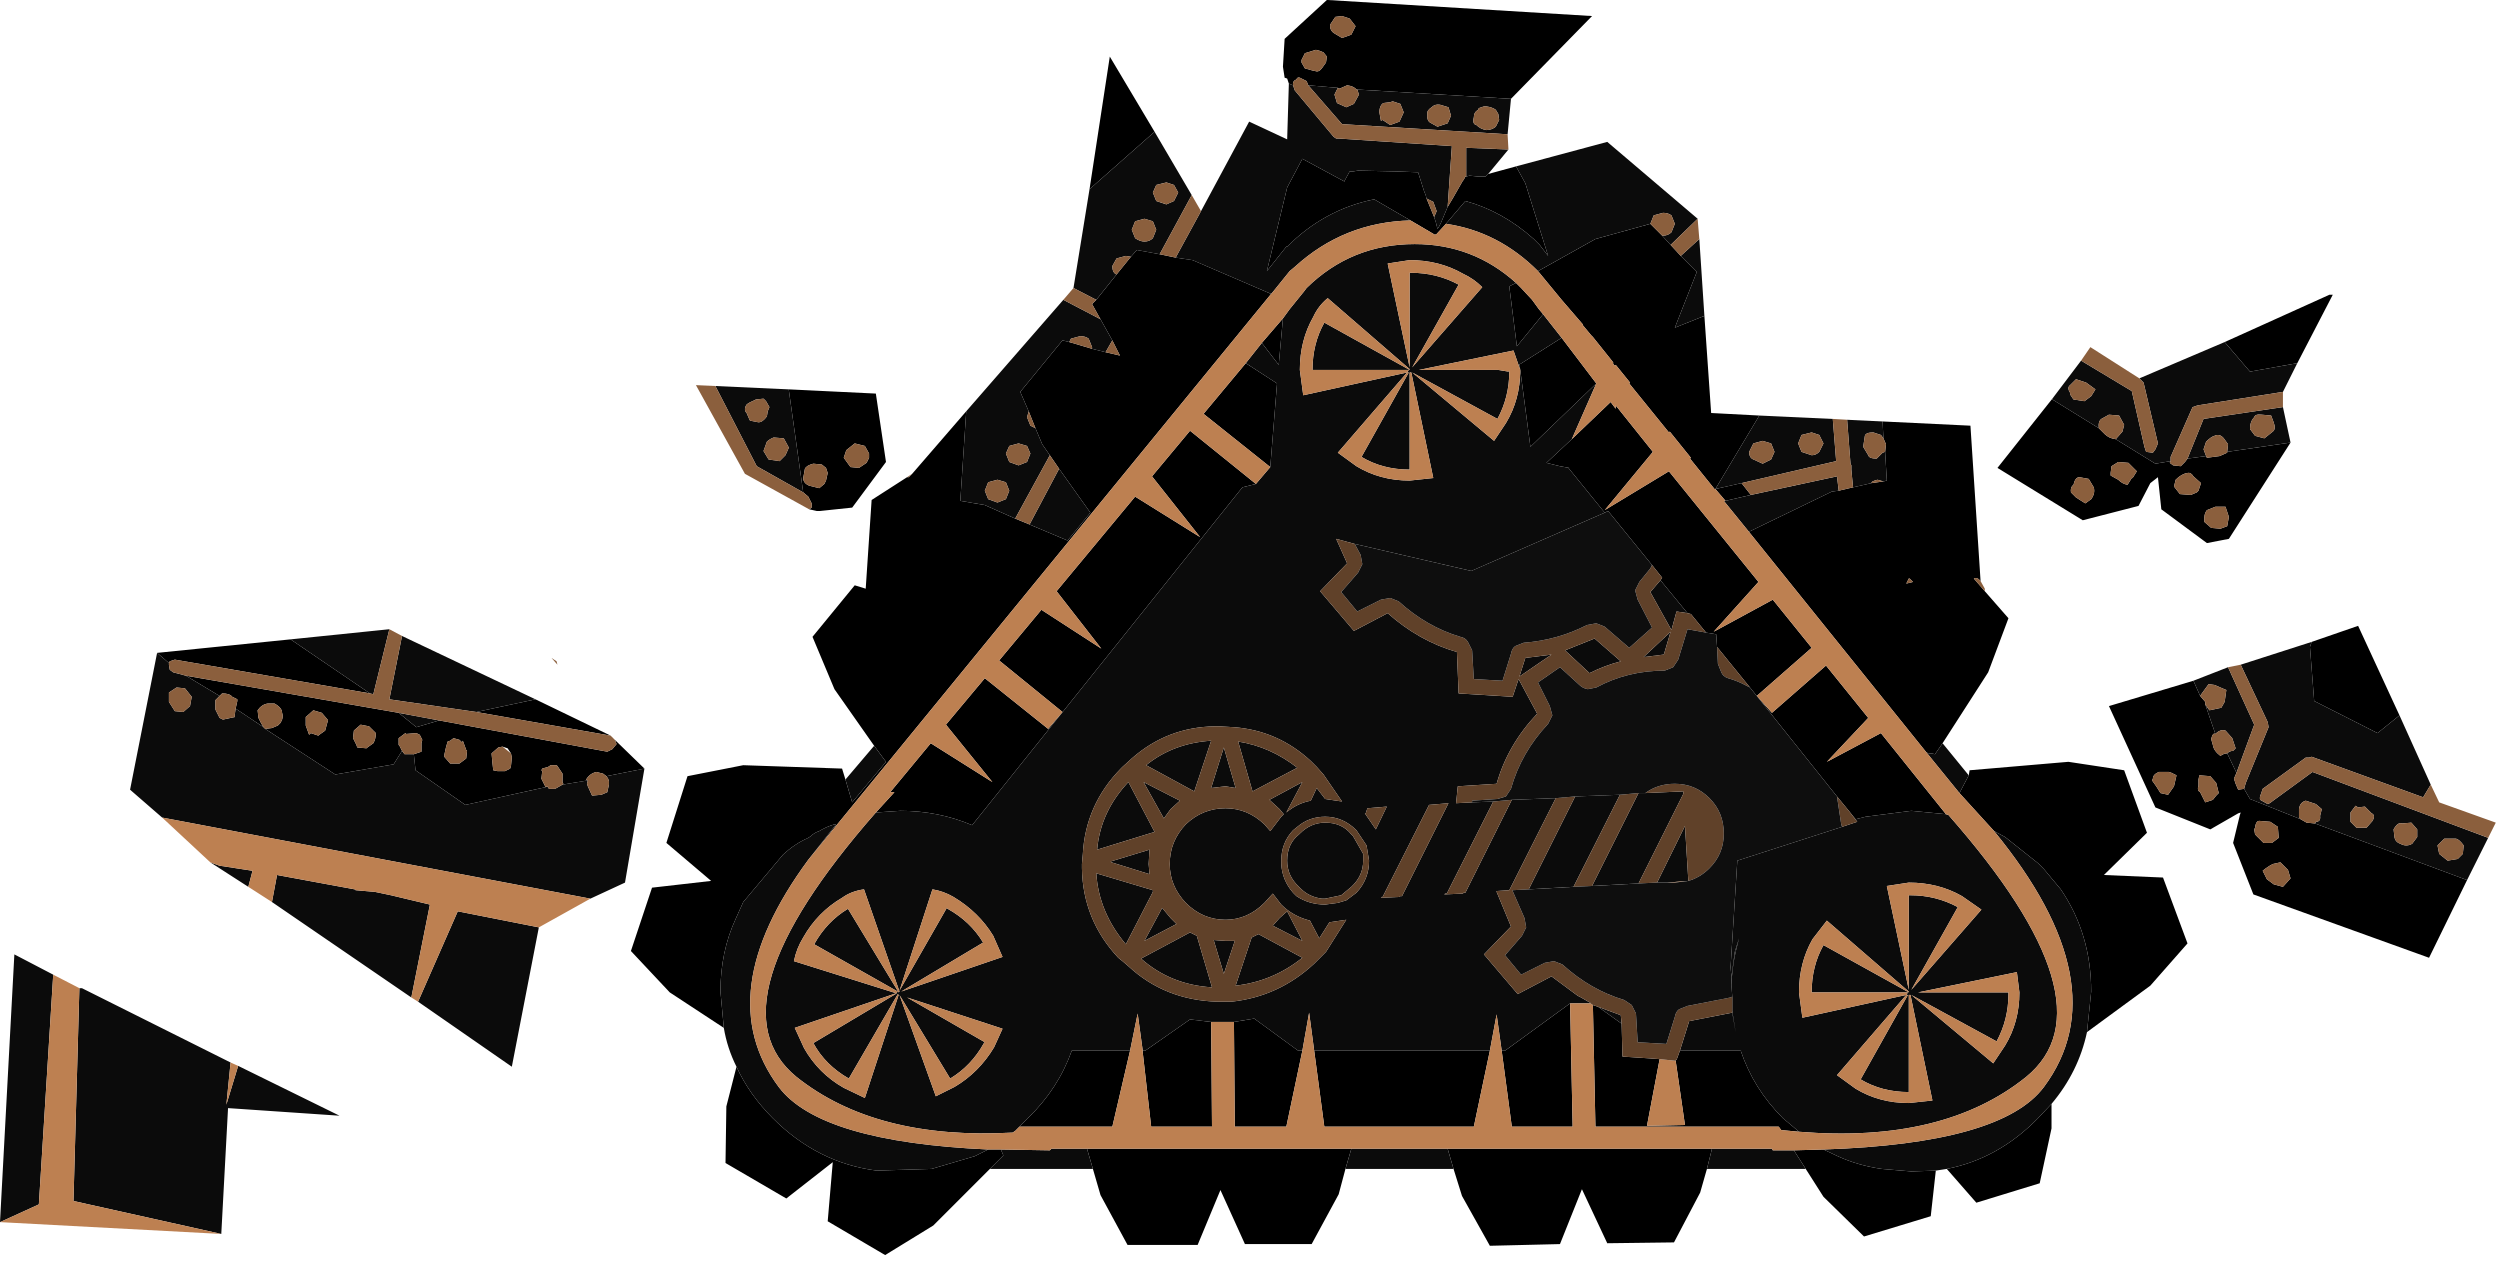 <?xml version="1.0" encoding="utf-8"?>
<svg version="1.1" id="Layer_1"
xmlns="http://www.w3.org/2000/svg"
xmlns:xlink="http://www.w3.org/1999/xlink"
width="148px" height="75px"
xml:space="preserve">
<g id="819" transform="matrix(1, 0, 0, 1, 32.95, -3.65)">
<path style="fill:#000000;fill-opacity:1" d="M100.25,25.65L98.75 23.9L104.95 21.1L105.15 21.1L103.05 25.15L100.25 25.65M88.55,27.3L91.3 29L91.65 29.35Q91.9 29.6 92.3 29.65L94.65 31.1L95.55 30.95L95.5 31.05L95.7 31.2L96.15 31.25L96.4 31L96.55 30.8L97.65 30.65L97.7 30.75L98.45 30.65L98.9 30.45L98.9 30.4L102.65 29.85L99 35.55L97.7 35.8L95 33.8L94.8 31.9L94.35 32.25L93.65 33.6L90.35 34.45L85.3 31.35L88.55 27.25L88.55 27.3M96.1,32.9L96.75 32.95L97.1 32.8L97.2 32.7L97.35 32.25L96.9 31.85Q96.75 31.6 96.55 31.65Q96.2 31.7 95.85 32.05L95.75 32.45L96.1 32.9M93.3,31.95L93.55 31.55L93.05 31.05L92.45 31L92.05 31.25L92 31.65L92 31.8L92.45 32.05Q92.7 32.3 93 32.35L93.25 31.95L93.3 31.95M97.7,33.85Q97.5 34.1 97.55 34.55L97.95 34.9L98.5 34.95L98.9 34.8L99 34.25L98.8 33.65L98.2 33.65L97.7 33.85M90.15,31.9Q89.9 31.9 89.8 32.35Q89.6 32.5 89.65 32.8L89.95 33.1L90.5 33.45L90.85 33.2Q91.1 32.85 91 32.5L90.7 32L90.15 31.9M70.65,35.1L75.5 32.75L75.9 32.7L76.75 32.5L77.85 32.25L78.55 32.15L78.75 32.1L78.65 30.4L78.7 29.95L78.55 29.6L78.5 28.6L83.7 28.85L84.3 38.05Q84.1 37.8 83.9 37.9L84.55 38.65L85.95 40.25L84.75 43.45L82.05 47.65L81.6 48.3L81.4 48.25L81.35 48.25L81.3 48.25L81.25 48.25L81.1 48.2L70.6 35.15L70.65 35.1M90.85,62.35Q90.85 58.95 89.05 56.3L88.05 55.1L87.7 54.75L85.75 53.2L85.1 52.85L83.05 50.6L83.6 49.55L83.65 49.25L89.5 48.75L92.8 49.25L94.15 52.95L91.6 55.45L95.1 55.6L96.55 59.5L94.35 62L90.6 64.75L90.85 62.35M87.7,69.85L88.5 69L88.5 70.45L87.8 73.7L84.05 74.85L82.3 72.85Q85.35 72.25 87.7 69.85M73.25,71.75L75 71.7L75.85 72.1Q77.05 72.65 78.45 72.85L80.2 73L81.65 72.95L81.35 75.65L77.4 76.85L75 74.5L73.95 72.85L73.25 71.75M52.75,71.65L68.4 71.65L68.1 72.85L67.7 74.25L66.15 77.2L62.2 77.25L60.7 74.05L59.4 77.3L55.25 77.4L53.6 74.45L53.1 72.85L52.75 71.65M46.7,72.85L46.3 74.35L44.7 77.3L40.75 77.3L39.3 74.1L37.95 77.35L33.8 77.35L32.2 74.4L31.75 72.85L31.4 71.65L47.05 71.65L46.7 72.85M25.65,72.85L22.3 76.2L19.45 77.95L16.05 75.95L16.35 72.45L13.6 74.6L10 72.5L10.05 69.15L10.65 66.8Q11.4 68.45 12.8 69.85Q15.45 72.5 18.95 72.95L22.2 72.85L24.75 72.1L25.55 71.7L25.6 71.7L26.3 71.7L26.45 72.05L25.65 72.85M9.9,64.5L6.7 62.4L4.4 59.95L5.65 56.2L9.15 55.8L6.5 53.55L7.75 49.6L11.05 48.95L16.9 49.15L17.1 49.8L17.5 51.15L19.5 48.75L18.8 47.8L16.45 44.45L15.15 41.35L17.65 38.3L18.3 38.5L18.65 33.25L20.75 31.9L20.85 31.9L21.05 31.7L24.25 28L23.9 33.3L25.35 33.55L27.15 34.35L28 34.7L30.25 35.65L31.6 34L29.75 31.4L29.2 30.6L28.75 29.95L28.35 29L27.95 28L27.45 26.85L29.95 23.8L30.35 23.9L31.7 24.3L32.5 24.5L33.35 24.7L32.9 23.8L32.2 22.55L31.7 21.65L31.95 21.4L33.15 19.9L34 18.85L34.35 18.45L35.7 18.7L36.65 18.9L37.65 19.05L42.3 21.05L14.9 54.55L16.55 52.45L16.45 52.45Q15.95 52.6 15.55 52.85Q15.25 52.95 15.05 53.15L14.9 53.25Q14.1 53.6 13.4 54.25L11.05 57.05L10.6 58.05Q9.7 60 9.7 62.35L9.9 64.5M31.55,14.85L32.75 7L35.4 11.45L31.55 14.85M47.4,8.95L47.35 8.95Q47.2 8.75 46.8 8.7L46.35 8.9L46.25 8.85L44.5 8.7L44.4 8.45L44 8.25Q43.85 8.2 43.8 8.35Q43.55 8.45 43.6 8.7L43.35 8.6L43.25 8.3L43.1 8.25L43 7.6L43.1 5.95L45.6 3.65L45.65 3.65L61.3 4.6L56.5 9.5L47.4 8.95M52.75,15.9L53.05 15.4L53.65 14.35L53.7 14.3L53.8 14.1L53.85 14.1L54.05 14.05L54.55 14.1L55 14.1L55.15 13.95L56.8 13.5L57.35 14.5L58.7 18.8L58.2 18.15L57.85 17.8Q56 16.15 53.8 15.55L52.65 16.9L52.1 17.5L52 17.55L50.55 16.7L48.4 15.45Q45.45 16.05 43.25 18.25L43.2 18.25L42.05 19.7L43.25 14.75L44.15 13.05L46.65 14.4L46.65 14.35L46.95 13.8L47.15 13.8L47.45 13.75L49.7 13.8L51 13.85L51.35 14.95L51.45 15.2L51.5 15.4L51.95 16.5L52.05 16.8L52.1 17L52.15 17.2L52.25 17.05L52.35 16.85L52.75 15.9M70.15,32.25L70.7 32.95L69.2 33.3L68.6 32.6L68.55 32.6L67.1 30.8L67.15 30.75L65.9 29.2L65.85 29.25L63.5 26.35L63.55 26.3L62.7 25.25L62.65 25.3L62.55 25.2L62.55 25.1L61.35 23.6L61.25 23.5L60.75 22.9L60.75 22.85L59.5 21.4L58.1 19.7L61.5 17.8L64.75 16.9L65.45 17.6L65.95 18.15L66.55 18.8L67.5 19.75L66.2 23.05L67.95 22.35L68.35 28.1L71.2 28.25L68.6 32.6L70.15 32.25M107.8,47.05L104.05 45.15L103.8 41.95L103.9 41.65L106.65 40.7L109.1 46L107.8 47.05M100.25,50.95L103.25 52.15L103.6 52.35L104.1 52.4L113.1 55.75L110.85 60.35L100.45 56.6L99.25 53.55L99.65 51.9L99.7 51.75L99.55 51.8L97.9 52.75L94.65 51.45L91.9 45.45L96.9 43.95L97.3 44.85L97.6 45.2L97.6 45.35L98.2 47.1Q98.05 47 97.95 47.4L98.05 47.75Q98.1 48.1 98.5 48.4Q98.7 48.25 98.9 48.25L99.45 49.4L99.3 49.75L99.4 50.05L99.55 50.4L99.9 50.35L100.25 50.95M94.85,49.35Q94.5 49.5 94.5 49.75L94.45 49.85L94.7 50.2L94.95 50.6L95.4 50.7L95.75 50.2L95.9 49.55L95.6 49.4L95.45 49.35L94.85 49.35M101.95,53.25L101.9 52.6L101.45 52.3L100.85 52.25Q100.6 52.2 100.55 52.65L100.5 52.75L100.55 53.05L101.05 53.55L101.5 53.55L101.55 53.55L101.95 53.25M101.6,54.8Q101.3 54.95 101 55.2L101.25 55.7L101.65 56L102.2 56.15L102.65 55.65L102.5 55.15L102.05 54.7L101.6 54.8M98.25,50.75L98.4 50.6L98.25 50L97.9 49.6L97.25 49.55L97.2 49.8L97.2 50.15Q97.1 50.45 97.3 50.55L97.6 51.15L98.05 51L98.25 50.75M62.35,63.75L63.05 64.25L63.1 66.2L65.3 66.35L64.55 70.3L66.8 70.25L66.25 66.45L66.25 66.4L66.3 66.4L66.5 65.85L70.1 65.85Q70.85 68.1 72.6 69.85L73.2 70.35L73.55 70.65L72.5 70.55L72.35 70.35L61.5 70.35L61.35 63.15L61.65 63.25L62.35 63.75M56.15,65.85L60 63.05L60.15 70.35L56.55 70.35L55.95 65.85L56.15 65.85M55.25,65.85L54.3 70.35L45.45 70.35L44.85 65.85L55.25 65.85M41.3,63.95L43.9 65.85L44.15 65.85L43.2 70.35L40.15 70.35L40.1 64.15L41.3 63.95M34.85,65.85L37.5 64L38.75 64.15L38.8 70.35L35.2 70.35L34.7 65.95L34.7 65.85L34.85 65.85M27.9,69.85Q29.7 68.1 30.5 65.85L33.95 65.85L32.9 70.35L27.4 70.35L27.9 69.85M40.6,32.5L24.6 52.5Q22.6 51.65 20.35 51.65L18.9 51.75L20 50.55L19.75 50.55L22.15 47.65L25.8 49.95L23.05 46.55L25.35 43.8L29.1 46.8L29.95 45.8L26.2 42.75L28.7 39.75L32.25 42.05L29.6 38.65L34.25 33.05L38.1 35.45L35.25 31.85L37.5 29.15L41.4 32.3L40.6 32.5M42.65,26.35L42.25 31.3L38.3 28.15L40.8 25.15L42.65 26.35M41.75,23.95L43 22.5L42.75 25.25L41.75 23.95M56.85,24.15L56.4 20.6L56.8 20.4L57.1 20.7L57.75 21.4L58.15 21.95L58.4 22.25L56.85 24.15M57.65,30.1L57.05 25.55L57 25.2L57.05 25.2L59.5 23.65L61.55 26.35L57.65 30.1M75.8,50.8L71.05 44.85L70.65 44.35L68.7 41.95L68.65 41.2L68.05 41.1L67.15 40L66.95 39.95L65.35 38L65.45 37.85L64.85 37.1L62.25 33.9L62.05 34L59.9 31.35L59.95 31.35L59.4 31.25L58.6 31.05L60.1 29.65L62.4 27.45L62.7 27.85L62.7 27.65L64.9 30.4L62.05 33.85L65.85 31.55L71.15 38.1L68.5 41.05L72 39.15L74.3 42L71.05 44.85L71.95 45.85L75.15 43.05L77.65 46.15L75.2 48.75L78.4 47.05L82.25 51.85L80.2 51.65L77.5 52L76.9 52.15L76.5 51.65L75.8 50.8M69.55,61.5L69.75 60L70 59.2L69.8 60Q69.6 60.9 69.55 61.95L69.55 61.5M69.6,63.5L69.8 64.75L69.6 63.6L69.6 63.5M45.8,5.1Q45.75 5.4 46 5.6L46.5 5.9L47.05 5.7L47.3 5.2L46.95 4.75L46.5 4.6L46.1 4.65L45.8 5.1M44.95,6.6L44.3 6.8L44.1 7.2L44.1 7.35L44.3 7.7L44.85 7.85L44.9 7.85Q45.1 7.95 45.3 7.7L45.55 7.35L45.6 7L45.4 6.75L45.15 6.65L44.95 6.6M80.1,37.9L80.05 37.9L79.9 38.2L80.3 38.1L80.1 37.9M17,30.75L17.4 31.3L17.9 31.35L18.35 31.05L18.5 30.75L18.5 30.5L18.25 30.05L17.65 29.9L17.15 30.3L17 30.75M18.9,26.95L19.5 31L17.5 33.7L15.6 33.9L15.4 33.9L14.95 33.8L15.1 33.7L15.1 33.45L14.9 33.05L14.6 32.8L13.75 26.75L13.75 26.7L18.9 26.95M14.95,32.4L15.55 32.55L15.85 32.3L15.9 32.2L15.95 32.1L16.05 31.65L15.95 31.35L15.7 31.15L15.2 31.1Q14.8 31.2 14.7 31.4L14.6 31.95Q14.6 32.25 14.95 32.4M-8,48.15L-8 47.65L-7.95 47.45L-8.1 47.15L-8.3 47.05L-8.9 47.1L-8.95 47.05L-9.35 47.35L-9.35 47.75L-9.3 47.8L-9.15 48.1L-9.65 48.9L-13.1 49.5L-17.25 46.8L-16.85 46.75L-16.5 46.6L-16.35 46.45Q-16.15 46.15 -16.25 45.85Q-16.25 45.55 -16.7 45.3L-17.1 45.3Q-17.45 45.35 -17.7 45.7L-17.65 46.15L-17.5 46.45L-17.35 46.7L-19 45.6L-18.9 45.15L-18.9 45.05L-19.2 44.9Q-19.35 44.7 -19.8 44.7L-19.95 44.85L-21.95 43.65L-9.35 45.85L-8.3 46.7L-6.95 46.3L3 48.15L3.3 48L3.55 47.7L3.45 47.45L5.2 49.15L2.95 49.6L2.75 49.45L2.35 49.35Q1.95 49.45 1.75 49.8L1.85 49.85L0.35 50.1L0.4 50.05L0.35 49.95L0.35 49.45L0.05 49L0 48.95L-0.35 48.95L-0.5 49.05L-0.85 49.15L-0.9 49.25L-0.85 49.3L-0.9 49.75L-0.65 50.25L-5.4 51.3L-8.35 49.25L-8.45 48.3L-8 48.15M3.2,47.2L-4.75 45.8L-1.25 45.05L3.2 47.2M-15.75,41.5L-11.05 44.7L-22.6 42.7L-22.9 42.8L-22.95 42.9L-23.65 42.3L-15.75 41.5M-14.4,45.7L-14.85 46.1L-14.85 46.6L-14.65 47.15L-14.55 47.05L-14.1 47.2L-14.05 47.15L-13.7 46.9L-13.55 46.35Q-13.5 46.3 -13.6 46.2L-13.9 45.85L-14.4 45.7M-11.1,46.65L-11.6 46.55L-12 46.9L-12.05 47.35L-11.85 47.75L-11.8 47.9L-11.25 47.95L-11.2 47.9L-10.85 47.65Q-10.7 47.4 -10.7 47.05L-11.1 46.65M-5.75,47.45L-6.1 47.35L-6.3 47.5L-6.45 47.55L-6.55 47.9L-6.65 48.35L-6.65 48.45L-6.3 48.85L-5.75 48.85L-5.35 48.55L-5.3 48.1L-5.35 48.05L-5.55 47.5L-5.6 47.6L-5.75 47.45M-2.9,47.95L-3.2 47.85L-3.45 47.9L-3.85 48.25L-3.8 48.8L-3.75 49.25L-3.5 49.3L-3.05 49.3L-2.75 49.15L-2.7 49L-2.65 48.5L-2.7 48.25L-2.9 47.95" />
<path style="fill:#0B0B0B;fill-opacity:1" d="M92.7,29.2L92.8 28.8L92.5 28.25L91.9 28.2L91.45 28.45Q91.25 28.6 91.3 29L88.55 27.3L88.55 27.25L90.25 25L93.25 26.8L94 30.1L94.1 30.4L94.5 30.45L94.65 30.25L94.8 29.9L93.95 26.3L93.7 26.05L98.75 23.9L100.25 25.65L103.05 25.15L102.2 26.85L97.15 27.65L96.85 27.75L95.55 30.7L95.55 30.95L94.65 31.1L92.3 29.65L92.7 29.2M102.2,27.75L102.65 29.85L98.9 30.4L98.95 29.95L98.7 29.6Q98.45 29.3 98.15 29.45Q97.95 29.5 97.65 29.8L97.5 30.25L97.65 30.65L96.55 30.8L97.5 28.45L102.2 27.75M101.1,29.6L101.6 29.2Q101.8 29.05 101.65 28.65L101.5 28.25L100.95 28.2Q100.55 28.15 100.5 28.35Q100.25 28.6 100.25 29.05L100.55 29.45L101.1 29.6M89.6,27L89.8 27.3L90.45 27.4L90.85 27.1L91.1 26.7L90.55 26.3L89.95 26.1L89.6 26.45Q89.4 26.6 89.6 26.9L89.6 27M81.1,48.2L81.25 48.25L81.3 48.25L81.35 48.25L81.4 48.25L81.6 48.3L82.05 47.65L83.6 49.55L83.05 50.6L81.1 48.2M80.2,73L78.45 72.85Q77.05 72.65 75.85 72.1L75 71.7Q85.55 71.35 88.05 68Q92.55 61.95 85.1 52.85L85.75 53.2L87.7 54.75L88.05 55.1L89.05 56.3Q90.85 58.95 90.85 62.35L90.6 64.75Q90.1 67.1 88.5 69L87.7 69.85Q85.35 72.25 82.3 72.85L81.65 72.95L80.2 73M73.95,72.85L68.1 72.85L68.4 71.65L71.95 71.65L72 71.75L73.25 71.75L73.95 72.85M53.1,72.85L46.7 72.85L47.05 71.65L52.75 71.65L53.1 72.85M31.75,72.85L25.65 72.85L26.45 72.05L26.3 71.7L29.2 71.75L29.3 71.65L31.4 71.65L31.75 72.85M9.7,62.35Q9.7 60 10.6 58.05L11.05 57.05L13.4 54.25Q14.1 53.6 14.9 53.25L15.05 53.15Q15.25 52.95 15.55 52.85Q15.95 52.6 16.45 52.45L16.55 52.45L14.9 54.55Q9.05 62.5 13.15 68Q15.6 71.25 25.55 71.7L24.75 72.1L22.2 72.85L18.95 72.95Q15.45 72.5 12.8 69.85Q11.4 68.45 10.65 66.8Q10.1 65.7 9.9 64.5L9.7 62.35M17.1,49.8L18.8 47.8L19.5 48.75L17.5 51.15L17.1 49.8M27.15,34.35L25.35 33.55L23.9 33.3L24.25 28L30 21.4L32.2 22.55L32.9 23.8L32.5 24.5L31.7 24.3L31.7 24.2L31.5 23.7Q31.3 23.55 31 23.55L30.45 23.7L30.35 23.9L29.95 23.8L27.45 26.85L27.95 28L27.85 28.35L28.05 28.85L28.35 29L28.75 29.95L29.2 30.6L27.15 34.35M35.4,11.45L37.6 15.2L35.7 18.7L34.35 18.45L34 18.85L33.7 18.8L33.15 18.95L32.9 19.4Q32.9 19.8 33.15 19.9L31.95 21.4L30.6 20.7L31.55 14.85L35.4 11.45M38.15,16.15L41 10.85L43.25 11.9L43.35 8.6L43.6 8.7L43.7 9L46 11.75L46.15 11.85L46.3 11.85L53 12.3L52.75 15.9L52.35 16.85L52.25 17.05L52.15 17.2L52.1 17L52.05 16.8L51.95 16.5L52.1 16.15L51.9 15.6L51.5 15.4L51.45 15.2L51.35 14.95L51 13.85L49.7 13.8L47.45 13.75L47.15 13.8L46.95 13.8L46.65 14.35L46.65 14.4L44.15 13.05L43.25 14.75L42.05 19.7L43.2 18.25L43.25 18.25Q45.45 16.05 48.4 15.45L50.55 16.7Q46.6 16.8 43.7 19.45L43.4 19.7L42.35 21L42.3 21.05L37.65 19.05L36.65 18.9L38.15 16.15M56.5,9.5L56.3 11.6L46.5 11L44.5 8.7L46.25 8.85L46.05 9.25L46.2 9.75L46.75 10L47.2 9.8L47.5 9.25L47.4 8.95L56.5 9.5M53.85,14.1L53.85 12.4L56.35 12.5L55.15 13.95L55 14.1L54.55 14.1L54.05 14.05L53.85 14.1M56.8,13.5L62.2 12.05L67.55 16.6L65.95 18.15L65.45 17.6L65.5 17.6Q65.8 17.6 66 17.4L66.2 16.9L66 16.4Q65.8 16.25 65.5 16.25L64.95 16.4L64.75 16.9L61.5 17.8L58.1 19.7Q55.75 17.35 52.65 16.9L53.8 15.55Q56 16.15 57.85 17.8L58.2 18.15L58.7 18.8L57.35 14.5L56.8 13.5M66.55,18.8L67.65 17.8L67.95 22.35L66.2 23.05L67.5 19.75L66.55 18.8M68.6,32.6L71.2 28.25L75.55 28.45L75.75 30.95L70.15 32.25L68.6 32.6M76.4,28.5L78.5 28.6L78.55 29.6L78.4 29.4L77.95 29.25Q77.5 29.25 77.45 29.45L77.35 30.1L77.65 30.6Q77.7 30.8 78.15 30.8L78.5 30.45L78.65 30.4L78.75 32.1L78.55 32.15L78.2 32.05Q77.8 32.15 77.85 32.25L76.75 32.5L76.65 31.45L76.65 31.2L76.6 31.1L76.4 28.5M99.9,50.35L100 50L101.35 46.7L101.3 46.4L99.7 43L103.9 41.65L103.8 41.95L104.05 45.15L107.8 47.05L109.1 46L110.95 50.1L110.5 50.85L103.9 48.45L103.75 48.5L103.55 48.5L101 50.35L100.9 50.65Q100.8 50.85 100.85 51L101.3 51.25Q101.45 51.2 101.55 51.1L103.95 49.35L114.35 53.25L113.1 55.75L104.1 52.4L104.15 52.3Q104.45 52.3 104.4 51.95L104.5 51.55L104.15 51.25L103.55 51.05Q103.2 51.15 103.15 51.55L103.15 52.05L103.25 52.15L100.25 50.95L99.9 50.35M96.9,43.95L98.95 43.15L100.5 46.55L99.45 49.4L98.9 48.25Q99.05 48.1 99.25 48.1L99.4 47.95L99.2 47.35L98.8 46.9Q98.5 46.8 98.2 47.1L97.6 45.35L97.85 45.7L98.55 45.55L98.75 45.2L98.85 44.5L98.15 44.2L97.8 44.15L97.4 44.7L97.3 44.85L96.9 43.95M112.9,53.7Q112.65 53.35 112.45 53.3L111.75 53.3L111.35 53.7L111.45 54.2L111.95 54.6L112.55 54.5L112.85 54.2L112.9 53.7M109.25,52.4Q109 52.3 108.75 52.75L108.8 53.2Q108.85 53.5 109.15 53.6Q109.5 53.8 109.85 53.6L110.15 53.2L110.15 52.75L109.8 52.35L109.25 52.4M106.65,51.45L106.5 51.35L106.2 51.75L106.2 52.3L106.55 52.65L107 52.65L107.15 52.65L107.5 52.25Q107.7 51.9 107.45 51.8L107.05 51.4L106.65 51.45M73.2,70.35L72.6 69.85Q70.85 68.1 70.1 65.85L66.5 65.85L67.05 64.1L69.6 63.6L69.8 64.75L69.6 63.5L69.6 62.65L69.55 61.95Q69.6 60.9 69.8 60L70 59.2L69.75 60L69.55 61.5L69.5 60.9L69.9 54.6L76.1 52.6L77 52.3L76.5 51.65L76.9 52.15L77.5 52L80.2 51.65L82.25 51.85L82.4 51.9Q92.25 63.1 87 67.4Q82.1 71.35 73.55 70.65L73.2 70.35M44.85,65.85L44.55 63.6L44.15 65.85L43.9 65.85L41.3 63.95L40.1 64.15L39.6 64.15L39.45 64.15L39.25 64.15L38.75 64.15L37.5 64L34.85 65.85L34.7 65.85L34.4 63.65L33.95 65.85L30.5 65.85Q29.7 68.1 27.9 69.85L27.4 70.35L27.15 70.6L27 70.7Q18.9 71.15 14.2 67.4Q8.95 63.1 18.9 51.75L20.35 51.65Q22.6 51.65 24.6 52.5L40.6 32.5L41.4 32.3L42.25 31.3L42.65 26.35L40.8 25.15L41.75 23.95L42.75 25.25L43 22.5L43.4 21.95L44.25 20.9L44.4 20.7Q47.05 18.1 50.8 18.1Q54.25 18.1 56.8 20.4L56.4 20.6L56.85 24.15L58.4 22.25L59.5 23.65L57.05 25.2L57 25.2L57.05 25.55L57.65 30.1L61.55 26.35L60.1 29.65L58.6 31.05L59.4 31.25L59.95 31.35L59.9 31.35L62.05 34L54.15 37.45L47.25 35.85L46.15 35.55L46.8 37L45.2 38.65L47.2 41L49.2 39.95Q51.05 41.6 53.3 42.25L53.4 44.7L56.6 44.9L56.95 43.85L58.05 45.9Q56.3 47.75 55.65 50.05L53.35 50.2L53.25 51.2L54.2 51.15L55.45 51.1L52.7 56.55L52.6 56.55L52.55 56.6L53.65 56.55L53.7 56.5L53.8 56.5L56.55 51L59.15 50.9L56.4 56.35L55.65 56.4L55.65 56.45L56.5 58.5L54.9 60.15L56.9 62.5L58.9 61.45L60.45 62.6L60.65 62.7L61.25 63.05L61.2 63.05L60 63.05L56.15 65.85L55.95 65.85L55.65 63.7L55.25 65.85L44.85 65.85M83.2,56.7Q81.8 55.9 80.05 55.9L78.75 56.1L80.05 62.25L80.05 56.65L80.15 56.65Q81.65 56.65 82.95 57.35L80.2 62.25L84.35 57.5L83.2 56.7M85.25,65.3L80.2 62.55L85.05 66.6L85.75 65.55Q86.6 64.15 86.6 62.4L86.45 61.2L80.6 62.4L85.95 62.4L85.95 62.5Q85.95 64 85.25 65.3M70.7,32.95L75.8 31.85L75.9 32.7L75.5 32.75L70.65 35.1L70.6 35.15L69.1 33.3L69.2 33.3L70.7 32.95M52.15,11.15L52.75 10.95L52.95 10.5L52.8 10L52.3 9.85Q52 9.8 51.8 10Q51.5 10.2 51.55 10.4Q51.5 10.75 51.7 10.9L52.15 11.15M54.55,10.15Q54.3 10.3 54.3 10.6Q54.2 11 54.45 11.05Q54.7 11.3 55.05 11.35Q55.35 11.35 55.6 11.15L55.8 10.75L55.75 10.4L55.6 10.15Q55.4 10 55.05 9.95L54.9 9.95L54.6 10.05L54.55 10.15M49.95,9.8L49.5 9.65L49.35 9.7L48.95 9.75Q48.75 9.85 48.7 10.25L48.8 10.8L48.9 10.75L49.35 11.05L49.9 10.85L50.15 10.3L49.95 9.8M50.6,19.8Q52.1 19.8 53.4 20.5L50.65 25.4L54.8 20.65Q54.3 20.15 53.65 19.85Q52.25 19.05 50.5 19.05L49.2 19.25L50.5 25.4L50.5 19.8L50.6 19.8M44.8,22.4Q44 23.8 44 25.55L44.2 27.05L50.35 25.7L46.25 30.45L47.35 31.25Q48.75 32.1 50.5 32.1L51.9 31.95L50.6 25.7L50.5 25.7L50.5 31.45Q48.9 31.45 47.65 30.7L50.45 25.7L50.35 25.7L50.45 25.55L44.75 25.55Q44.75 24 45.45 22.75L50.5 25.55L50.5 25.5L45.65 21.3Q45.1 21.75 44.8 22.4M56.65,24.4L51.05 25.55L55.75 25.55L56.35 25.65L56.4 25.6L56.4 25.65Q56.4 27.15 55.7 28.45L50.65 25.7L55.5 29.75L56.2 28.7Q57.05 27.3 57.05 25.55L56.65 24.4M66.3,39.85L66 40.95L64.75 38.7L65.35 38L66.95 39.95L66.3 39.85M44.65,48.7Q42.7 46.9 40.1 46.7L39.25 46.65L38.95 46.65Q36.15 46.7 34.05 48.55L33.5 49.05L33.4 49.15Q31.3 51.3 31.15 54.25L31.1 54.8L31.1 55.05Q31.15 58.1 33.25 60.35L33.5 60.55L33.85 60.85Q36 62.85 39.1 62.95L39.25 62.95L39.95 62.95Q42.75 62.65 44.85 60.7L45 60.55L45.55 60L46.75 58.1L45.75 58.25L45.15 59.2L44.6 58.15Q43.6 57.9 42.9 57.2L42.4 56.55L41.9 57.1Q40.9 58.1 39.6 58.1Q38.25 58.1 37.25 57.1Q36.3 56.1 36.3 54.8Q36.3 53.45 37.25 52.45Q38.25 51.5 39.6 51.5Q40.9 51.5 41.9 52.45L42.25 52.85L42.9 52L43.05 51.85L42.8 51.55L42.2 51L44.15 49.95L43.2 51.75Q43.85 51.2 44.65 51.05L45 50.3L45.5 50.95L46.5 51.1L45.4 49.5L45 49.05L44.65 48.7M58.9,42.4L57 43.7L57.35 42.6L58.9 42.4M71.4,29.75L70.85 29.9L70.6 30.4Q70.6 30.75 70.85 30.85L71.4 31.1L71.9 30.85L72.1 30.4L71.9 29.9L71.4 29.75M74.3,30.6Q74.55 30.6 74.75 30.4L75 29.9L74.75 29.4L74.3 29.25L73.7 29.4L73.5 29.9L73.7 30.4L74.3 30.6M63,42.8Q62.05 43.05 61.15 43.5L59.7 42.15L61.45 41.45L63 42.8M64.35,42.55L65.95 41.05L65.55 42.4L64.35 42.55M29.75,31.4L31.6 34L30.25 35.65L28 34.7L29.75 31.4M35.5,14.6L35.3 15.05L35.5 15.55L36.1 15.75L36.55 15.55L36.8 15.05L36.55 14.6L36.1 14.45L35.5 14.6M35.3,17.75L35.5 17.25L35.3 16.75L34.8 16.6L34.25 16.75L34.05 17.25L34.25 17.75Q34.55 17.95 34.8 17.95Q35.1 17.95 35.3 17.75M11.85,31.25L9.4 26.5L13.75 26.7L13.75 26.75L14.6 32.8L11.85 31.25M11.25,27.6Q11.05 27.9 11.25 28.1L11.4 28.45L11.45 28.55L11.95 28.65Q12.2 28.65 12.45 28.3L12.5 28L12.6 27.75L12.4 27.4L12.25 27.25L11.8 27.3Q11.35 27.5 11.25 27.6M12.25,30.35L12.55 30.85L13.2 30.95L13.55 30.6L13.75 30.15L13.45 29.6L12.85 29.55Q12.6 29.65 12.45 29.8L12.25 30.35M-1.25,45.05L-4.75 45.8L-9.9 45.05L-9.15 41.3L-1.25 45.05M-9.9,40.9L-10.85 44.75L-11.05 44.7L-15.75 41.5L-9.9 40.9M-23.35,52.05L-25.25 50.4L-23.65 42.3L-22.95 42.9L-22.95 43L-22.9 43.3L-22.7 43.45L-21.95 43.65L-19.95 44.85L-20.2 45.1L-20.2 45.65L-19.95 46.15L-19.75 46.25L-19.3 46.15L-19.05 46.1L-19.05 45.95L-19 45.6L-17.35 46.7L-17.25 46.8L-13.1 49.5L-9.65 48.9L-9.15 48.1L-9 48.3L-8.45 48.3L-8.35 49.25L-5.4 51.3L-0.65 50.25L-0.55 50.2L-0.45 50.35L-0.1 50.35L0 50.3L0.35 50.1L1.85 49.85L1.8 50.05L1.85 50.2L2.1 50.75L2.65 50.7L3 50.55L3.1 50.1L3.1 49.9L3.05 49.75L2.95 49.6L5.2 49.15L4.05 55.9L2 56.85L-23.35 52.05M-9.35,45.85L-6.95 46.3L-8.3 46.7L-9.35 45.85M26.8,30.05L26.6 30.5L26.8 31L27.35 31.2L27.85 31L28.05 30.5L27.85 30.05L27.35 29.9L26.8 30.05M25.55,32.2L25.35 32.7L25.55 33.2L26.1 33.4L26.6 33.2L26.8 32.7L26.6 32.2L26.1 32.05L25.55 32.2M38.75,47.5L37.75 50.5L34.9 48.95Q36.5 47.65 38.75 47.5M39.6,50.2L38.75 50.3L39.5 47.9L40.2 50.3L39.6 50.2M36.35,51.55L35.95 52.1L34.75 49.95L36.9 51.05L36.35 51.55M32.8,54.65L35.1 53.95L35.05 54.8L35.1 55.4L32.85 54.7L32.8 54.65M33.85,49.95L35.4 52.9L32 53.95Q32.2 51.7 33.85 49.95M33.7,59.55Q32.1 57.65 31.95 55.35L35.3 56.35L35.3 56.45L33.7 59.55M37.9,59.05L38.8 62.1Q36.35 61.95 34.6 60.4L37.5 58.85L37.9 59.05M36.35,58L36.7 58.35L34.8 59.35L35.85 57.4L36.35 58M38.9,59.3L39.6 59.35L40.15 59.35L39.5 61.3L38.9 59.3M23.15,57.45Q24.5 58.2 25.25 59.45L20.4 62.35L26.4 60.3L25.85 59.05Q25 57.65 23.5 56.75Q22.9 56.4 22.25 56.3L20.3 62.3L23.1 57.4L23.15 57.45M26.4,64.55L20.75 62.7L25.35 65.35L25.3 65.4Q24.55 66.75 23.3 67.5L20.3 62.55L22.45 68.55L23.55 68Q25 67.15 25.9 65.65L26.4 64.55M20.3,62.35L18.2 56.3Q17.45 56.4 16.9 56.8Q15.45 57.65 14.6 59.15Q14.2 59.8 14.05 60.55L20.1 62.45L14.1 64.5L14.65 65.7Q15.5 67.2 17 68.05L18.25 68.65L20.25 62.55L20.2 62.5L17.3 67.5Q15.9 66.7 15.2 65.4L20.15 62.45L20.1 62.45L20.2 62.35L15.25 59.55Q16 58.2 17.25 57.45L20.25 62.4L20.3 62.35M74.35,59.25Q73.55 60.65 73.55 62.4L73.75 63.9L79.9 62.55L75.8 67.3L76.9 68.1Q78.3 68.95 80.05 68.95L81.45 68.8L80.15 62.55L80.05 62.55L80.05 68.3Q78.45 68.3 77.2 67.55L80 62.55L79.9 62.55L80 62.4L74.3 62.4Q74.3 60.85 75 59.6L80.05 62.4L80.05 62.35L75.2 58.15L74.35 59.25M66.8,52.55L67 55.8L65.75 55.9L65.15 55.9L66.8 52.55M64.05,50.6L64.45 50.6L66.7 50.5L66.7 50.65L64.05 55.95L61.3 56.1L64.05 50.6M60.3,50.8L62.95 50.7L60.2 56.15L57.55 56.3L60.3 50.8M61.65,63.25L63 63.75L63.05 64.25L62.35 63.75L61.65 63.25M51.65,51.3L48.9 56.75L48.85 56.75L48.8 56.8L49.9 56.75L49.95 56.7L50.05 56.7L52.8 51.2L51.65 51.3M47.9,51.8L47.85 51.8L48.5 52.75L49.15 51.4L48 51.5L47.9 51.8M47.35,52.8Q46.55 52 45.5 52Q44.55 52 43.85 52.6L43.6 52.8Q42.9 53.55 42.9 54.6L42.9 54.8Q42.95 55.75 43.6 56.5L43.8 56.7Q44.55 57.2 45.5 57.2L46.25 57.1L46.75 56.95L47.35 56.5Q48.1 55.7 48.1 54.6L47.95 53.7L47.35 52.8M47.15,53.15L47.75 54.2L47.75 54.6Q47.75 55.5 47.05 56.15L46.45 56.65L45.5 56.85L45.3 56.85Q44.55 56.75 44.05 56.25L43.95 56.15Q43.25 55.5 43.25 54.6Q43.25 53.6 43.95 53.05L44 53Q44.65 52.35 45.5 52.35Q46.5 52.35 47.05 53.05L47.15 53.15M42.8,58L43.25 57.6L44.15 59.35L42.4 58.45L42.8 58M41.55,58.95L44.15 60.35Q42.4 61.75 40.2 62L41.15 59.15L41.55 58.95M40.35,47.55Q42.25 47.85 43.85 49.1L41.2 50.5L40.35 47.55M-1.05,58.55L-2.65 66.8L-8.2 62.95L-5.85 57.6L-1.05 58.55M-8.6,62.7L-16.85 57.05L-16.55 55.45L-11.95 56.3L-11.9 56.35L-10.75 56.45L-9.8 56.65L-7.5 57.2L-8.6 62.7M-18.25,56.15L-20.5 54.7L-19.95 54.9L-18 55.2L-18.25 56.15M-22.5,44.35L-22.95 44.65L-22.95 45.2L-22.6 45.75L-22.1 45.8L-21.7 45.45L-21.6 44.9L-22 44.4L-22.5 44.35M-28.6,74.75L-28.25 62.15L-28.1 62.15L-19.3 66.55L-19.55 69.05L-18.85 66.75L-12.85 69.7L-19.45 69.25L-19.85 76.7L-28.6 74.75M-30.65,74.95L-32.95 76L-32.1 60.15L-29.8 61.35L-30.65 74.95" />
<path style="fill:#8B5F3D;fill-opacity:1" d="M97.5,28.45L96.55 30.8L96.4 31L96.15 31.25L95.7 31.2L95.5 31.05L95.55 30.95L95.55 30.7L96.85 27.75L97.15 27.65L102.2 26.85L102.2 27.75L97.5 28.45M90.25,25L90.8 24.2L93.7 26.05L93.95 26.3L94.8 29.9L94.65 30.25L94.5 30.45L94.1 30.4L94 30.1L93.25 26.8L90.25 25M97.65,30.65L97.5 30.25L97.65 29.8Q97.95 29.5 98.15 29.45Q98.45 29.3 98.7 29.6L98.95 29.95L98.9 30.4L98.9 30.45L98.45 30.65L97.7 30.75L97.65 30.65M92.3,29.65Q91.9 29.6 91.65 29.35L91.3 29Q91.25 28.6 91.45 28.45L91.9 28.2L92.5 28.25L92.8 28.8L92.7 29.2L92.3 29.65M100.55,29.45L100.25 29.05Q100.25 28.6 100.5 28.35Q100.55 28.15 100.95 28.2L101.5 28.25L101.65 28.65Q101.8 29.05 101.6 29.2L101.1 29.6L100.55 29.45M95.75,32.45L95.85 32.05Q96.2 31.7 96.55 31.65Q96.75 31.6 96.9 31.85L97.35 32.25L97.2 32.7L97.1 32.8L96.75 32.95L96.1 32.9L95.75 32.45M93.25,31.95L93 32.35Q92.7 32.3 92.45 32.05L92 31.8L92 31.65L92.05 31.25L92.45 31L93.05 31.05L93.55 31.55L93.3 31.95L93.25 31.95M98.2,33.65L98.8 33.65L99 34.25L98.9 34.8L98.5 34.95L97.95 34.9L97.55 34.55Q97.5 34.1 97.7 33.85L98.2 33.65M89.6,26.9Q89.4 26.6 89.6 26.45L89.95 26.1L90.55 26.3L91.1 26.7L90.85 27.1L90.45 27.4L89.8 27.3L89.6 27L89.6 26.9M90.7,32L91 32.5Q91.1 32.85 90.85 33.2L90.5 33.45L89.95 33.1L89.65 32.8Q89.6 32.5 89.8 32.35Q89.9 31.9 90.15 31.9L90.7 32M83.9,37.9Q84.1 37.8 84.3 38.05L84.55 38.5L84.55 38.65L83.9 37.9M20.75,31.9L21.05 31.7L20.85 31.9L20.75 31.9M30,21.4L30.6 20.7L31.95 21.4L31.7 21.65L32.2 22.55L30 21.4M36.65,18.9L35.7 18.7L37.6 15.2L38.15 16.15L36.65 18.9M56.3,11.6L56.35 12.5L53.85 12.4L53.85 14.1L53.8 14.1L53.7 14.3L53.65 14.35L53.05 15.4L52.75 15.9L53 12.3L46.3 11.85L46.15 11.85L46 11.75L43.7 9L43.6 8.7Q43.55 8.45 43.8 8.35Q43.85 8.2 44 8.25L44.4 8.45L44.5 8.7L46.5 11L56.3 11.6M66.55,18.8L65.95 18.15L67.55 16.6L67.65 17.8L66.55 18.8M70.15,32.25L75.75 30.95L75.55 28.45L76.4 28.5L76.6 31.1L76.65 31.2L76.65 31.45L76.75 32.5L75.9 32.7L75.8 31.85L70.7 32.95L70.15 32.25M101.3,46.4L101.35 46.7L100 50L99.9 50.35L99.55 50.4L99.4 50.05L99.3 49.75L99.45 49.4L100.5 46.55L98.95 43.15L99.7 43L101.3 46.4M110.95,50.1L111.45 51.15L114.8 52.35L114.35 53.25L103.95 49.35L101.55 51.1Q101.45 51.2 101.3 51.25L100.85 51Q100.8 50.85 100.9 50.65L101 50.35L103.55 48.5L103.75 48.5L103.9 48.45L110.5 50.85L110.95 50.1M95.45,49.35L95.6 49.4L95.9 49.55L95.75 50.2L95.4 50.7L94.95 50.6L94.7 50.2L94.45 49.85L94.5 49.75Q94.5 49.5 94.85 49.35L95.45 49.35M97.3,44.85L97.4 44.7L97.8 44.15L98.15 44.2L98.85 44.5L98.75 45.2L98.55 45.55L97.85 45.7L97.6 45.35L97.6 45.2L97.3 44.85M98.2,47.1Q98.5 46.8 98.8 46.9L99.2 47.35L99.4 47.95L99.25 48.1Q99.05 48.1 98.9 48.25Q98.7 48.25 98.5 48.4Q98.1 48.1 98.05 47.75L97.95 47.4Q98.05 47 98.2 47.1M112.85,54.2L112.55 54.5L111.95 54.6L111.45 54.2L111.35 53.7L111.75 53.3L112.45 53.3Q112.65 53.35 112.9 53.7L112.85 54.2M109.8,52.35L110.15 52.75L110.15 53.2L109.85 53.6Q109.5 53.8 109.15 53.6Q108.85 53.5 108.8 53.2L108.75 52.75Q109 52.3 109.25 52.4L109.8 52.35M107.05,51.4L107.45 51.8Q107.7 51.9 107.5 52.25L107.15 52.65L107 52.65L106.55 52.65L106.2 52.3L106.2 51.75L106.5 51.35L106.65 51.45L107.05 51.4M103.25,52.15L103.15 52.05L103.15 51.55Q103.2 51.15 103.55 51.05L104.15 51.25L104.5 51.55L104.4 51.95Q104.45 52.3 104.15 52.3L104.1 52.4L103.6 52.35L103.25 52.15M101.55,53.55L101.5 53.55L101.05 53.55L100.55 53.05L100.5 52.75L100.55 52.65Q100.6 52.2 100.85 52.25L101.45 52.3L101.9 52.6L101.95 53.25L101.55 53.55M102.05,54.7L102.5 55.15L102.65 55.65L102.2 56.15L101.65 56L101.25 55.7L101 55.2Q101.3 54.95 101.6 54.8L102.05 54.7M98.05,51L97.6 51.15L97.3 50.55Q97.1 50.45 97.2 50.15L97.2 49.8L97.25 49.55L97.9 49.6L98.25 50L98.4 50.6L98.25 50.75L98.05 51M64.75,16.9L64.95 16.4L65.5 16.25Q65.8 16.25 66 16.4L66.2 16.9L66 17.4Q65.8 17.6 65.5 17.6L65.45 17.6L64.75 16.9M51.7,10.9Q51.5 10.75 51.55 10.4Q51.5 10.2 51.8 10Q52 9.8 52.3 9.85L52.8 10L52.95 10.5L52.75 10.95L52.15 11.15L51.7 10.9M54.6,10.05L54.9 9.95L55.05 9.95Q55.4 10 55.6 10.15L55.75 10.4L55.8 10.75L55.6 11.15Q55.35 11.35 55.05 11.35Q54.7 11.3 54.45 11.05Q54.2 11 54.3 10.6Q54.3 10.3 54.55 10.15L54.6 10.05M46.1,4.65L46.5 4.6L46.95 4.75L47.3 5.2L47.05 5.7L46.5 5.9L46 5.6Q45.75 5.4 45.8 5.1L46.1 4.65M45.15,6.65L45.4 6.75L45.6 7L45.55 7.35L45.3 7.7Q45.1 7.95 44.9 7.85L44.85 7.85L44.3 7.7L44.1 7.35L44.1 7.2L44.3 6.8L44.95 6.6L45.15 6.65M47.4,8.95L47.5 9.25L47.2 9.8L46.75 10L46.2 9.75L46.05 9.25L46.25 8.85L46.35 8.9L46.8 8.7Q47.2 8.75 47.35 8.95L47.4 8.95M50.15,10.3L49.9 10.85L49.35 11.05L48.9 10.75L48.8 10.8L48.7 10.25Q48.75 9.85 48.95 9.75L49.35 9.7L49.5 9.65L49.95 9.8L50.15 10.3M51.5,15.4L51.9 15.6L52.1 16.15L51.95 16.5L51.5 15.4M78.65,30.4L78.5 30.45L78.15 30.8Q77.7 30.8 77.65 30.6L77.35 30.1L77.45 29.45Q77.5 29.25 77.95 29.25L78.4 29.4L78.55 29.6L78.7 29.95L78.65 30.4M78.55,32.15L77.85 32.25Q77.8 32.15 78.2 32.05L78.55 32.15M71.9,29.9L72.1 30.4L71.9 30.85L71.4 31.1L70.85 30.85Q70.6 30.75 70.6 30.4L70.85 29.9L71.4 29.75L71.9 29.9M73.7,30.4L73.5 29.9L73.7 29.4L74.3 29.25L74.75 29.4L75 29.9L74.75 30.4Q74.55 30.6 74.3 30.6L73.7 30.4M80.3,38.1L79.9 38.2L80.05 37.9L80.1 37.9L80.3 38.1M28.05,28.85L27.85 28.35L27.95 28L28.35 29L28.05 28.85M29.2,30.6L29.75 31.4L28 34.7L27.15 34.35L29.2 30.6M36.1,14.45L36.55 14.6L36.8 15.05L36.55 15.55L36.1 15.75L35.5 15.55L35.3 15.05L35.5 14.6L36.1 14.45M34.8,17.95Q34.55 17.95 34.25 17.75L34.05 17.25L34.25 16.75L34.8 16.6L35.3 16.75L35.5 17.25L35.3 17.75Q35.1 17.95 34.8 17.95M33.15,19.9Q32.9 19.8 32.9 19.4L33.15 18.95L33.7 18.8L34 18.85L33.15 19.9M32.9,23.8L33.35 24.7L32.5 24.5L32.9 23.8M31.7,24.3L30.35 23.9L30.45 23.7L31 23.55Q31.3 23.55 31.5 23.7L31.7 24.2L31.7 24.3M17.15,30.3L17.65 29.9L18.25 30.05L18.5 30.5L18.5 30.75L18.35 31.05L17.9 31.35L17.4 31.3L17 30.75L17.15 30.3M11.15,31.7L8.25 26.45L9.4 26.5L11.85 31.25L14.6 32.8L14.9 33.05L15.1 33.45L15.1 33.7L14.95 33.8L11.15 31.7M11.8,27.3L12.25 27.25L12.4 27.4L12.6 27.75L12.5 28L12.45 28.3Q12.2 28.65 11.95 28.65L11.45 28.55L11.4 28.45L11.25 28.1Q11.05 27.9 11.25 27.6Q11.35 27.5 11.8 27.3M12.45,29.8Q12.6 29.65 12.85 29.55L13.45 29.6L13.75 30.15L13.55 30.6L13.2 30.95L12.55 30.85L12.25 30.35L12.45 29.8M14.6,31.95L14.7 31.4Q14.8 31.2 15.2 31.1L15.7 31.15L15.95 31.35L16.05 31.65L15.95 32.1L15.9 32.2L15.85 32.3L15.55 32.55L14.95 32.4Q14.6 32.25 14.6 31.95M0.05,43L-0.3 42.6L0 42.8L0.05 43M-9.35,45.85L-21.95 43.65L-22.7 43.45L-22.9 43.3L-22.95 43L-22.95 42.9L-22.9 42.8L-22.6 42.7L-11.05 44.7L-10.85 44.75L-9.9 40.9L-9.15 41.3L-9.9 45.05L-4.75 45.8L3.2 47.2L3.45 47.45L3.55 47.7L3.3 48L3 48.15L-6.95 46.3L-9.35 45.85M3.05,49.75L3.1 49.9L3.1 50.1L3 50.55L2.65 50.7L2.1 50.75L1.85 50.2L1.8 50.05L1.85 49.85L1.75 49.8Q1.95 49.45 2.35 49.35L2.75 49.45L2.95 49.6L3.05 49.75M-0.65,50.25L-0.9 49.75L-0.85 49.3L-0.9 49.25L-0.85 49.15L-0.5 49.05L-0.35 48.95L0 48.95L0.05 49L0.35 49.45L0.35 49.95L0.4 50.05L0.35 50.1L0 50.3L-0.1 50.35L-0.45 50.35L-0.55 50.2L-0.65 50.25M27.35,29.9L27.85 30.05L28.05 30.5L27.85 31L27.35 31.2L26.8 31L26.6 30.5L26.8 30.05L27.35 29.9M26.1,32.05L26.6 32.2L26.8 32.7L26.6 33.2L26.1 33.4L25.55 33.2L25.35 32.7L25.55 32.2L26.1 32.05M-8.45,48.3L-9 48.3L-9.15 48.1L-9.3 47.8L-9.35 47.75L-9.35 47.35L-8.95 47.05L-8.9 47.1L-8.3 47.05L-8.1 47.15L-7.95 47.45L-8 47.65L-8 48.15L-8.45 48.3M-17.5,46.45L-17.65 46.15L-17.7 45.7Q-17.45 45.35 -17.1 45.3L-16.7 45.3Q-16.25 45.55 -16.25 45.85Q-16.15 46.15 -16.35 46.45L-16.5 46.6L-16.85 46.75L-17.25 46.8L-17.35 46.7L-17.5 46.45M-19.8,44.7Q-19.35 44.7 -19.2 44.9L-18.9 45.05L-18.9 45.15L-19 45.6L-19.05 45.95L-19.05 46.1L-19.3 46.15L-19.75 46.25L-19.95 46.15L-20.2 45.65L-20.2 45.1L-19.95 44.85L-19.8 44.7M-22,44.4L-21.6 44.9L-21.7 45.45L-22.1 45.8L-22.6 45.75L-22.95 45.2L-22.95 44.65L-22.5 44.35L-22 44.4M-13.9,45.85L-13.6 46.2Q-13.5 46.3 -13.55 46.35L-13.7 46.9L-14.05 47.15L-14.1 47.2L-14.55 47.05L-14.65 47.15L-14.85 46.6L-14.85 46.1L-14.4 45.7L-13.9 45.85M-10.7,47.05Q-10.7 47.4 -10.85 47.65L-11.2 47.9L-11.25 47.95L-11.8 47.9L-11.85 47.75L-12.05 47.35L-12 46.9L-11.6 46.55L-11.1 46.65L-10.7 47.05M-5.6,47.6L-5.55 47.5L-5.35 48.05L-5.3 48.1L-5.35 48.55L-5.75 48.85L-6.3 48.85L-6.65 48.45L-6.65 48.35L-6.55 47.9L-6.45 47.55L-6.3 47.5L-6.1 47.35L-5.75 47.45L-5.6 47.6M-2.7,48.25L-2.65 48.5L-2.7 49L-2.75 49.15L-3.05 49.3L-3.5 49.3L-3.75 49.25L-3.8 48.8L-3.85 48.25L-3.45 47.9L-3.2 47.85L-2.7 48.25" />
<path style="fill:#BD8051;fill-opacity:1" d="M78.4,47.05L75.2 48.75L77.65 46.15L75.15 43.05L71.95 45.85L71.05 44.85L74.3 42L72 39.15L68.5 41.05L71.15 38.1L65.85 31.55L62.05 33.85L64.9 30.4L62.7 27.65L62.7 27.85L62.4 27.45L60.1 29.65L61.55 26.35L59.5 23.65L58.4 22.25L58.15 21.95L57.75 21.4L57.1 20.7L56.8 20.4Q54.25 18.1 50.8 18.1Q47.05 18.1 44.4 20.7L44.25 20.9L43.4 21.95L43 22.5L41.75 23.95L40.8 25.15L38.3 28.15L42.25 31.3L41.4 32.3L37.5 29.15L35.25 31.85L38.1 35.45L34.25 33.05L29.6 38.65L32.25 42.05L28.7 39.75L26.2 42.75L29.95 45.8L29.1 46.8L25.35 43.8L23.05 46.55L25.8 49.95L22.15 47.65L19.75 50.55L20 50.55L18.9 51.75Q8.95 63.1 14.2 67.4Q18.9 71.15 27 70.7L27.15 70.6L27.4 70.35L32.9 70.35L33.95 65.85L34.4 63.65L34.7 65.85L34.7 65.95L35.2 70.35L38.8 70.35L38.75 64.15L39.25 64.15L39.45 64.15L39.6 64.15L40.1 64.15L40.15 70.35L43.2 70.35L44.15 65.85L44.55 63.6L44.85 65.85L45.45 70.35L54.3 70.35L55.25 65.85L55.65 63.7L55.95 65.85L56.55 70.35L60.15 70.35L60 63.05L61.2 63.05L61.35 63.15L61.5 70.35L72.35 70.35L72.5 70.55L73.55 70.65Q82.1 71.35 87 67.4Q92.25 63.1 82.4 51.9L82.25 51.85L78.4 47.05M73.25,71.75L72 71.75L71.95 71.65L68.4 71.65L52.75 71.65L47.05 71.65L31.4 71.65L29.3 71.65L29.2 71.75L26.3 71.7L25.6 71.7L25.55 71.7Q15.6 71.25 13.15 68Q9.05 62.5 14.9 54.55L42.3 21.05L42.35 21L43.4 19.7L43.7 19.45Q46.6 16.8 50.55 16.7L52 17.55L52.1 17.5L52.65 16.9Q55.75 17.35 58.1 19.7L59.5 21.4L60.75 22.85L60.75 22.9L61.25 23.5L61.35 23.6L62.55 25.1L62.55 25.2L62.65 25.3L62.7 25.25L63.55 26.3L63.5 26.35L65.85 29.25L65.9 29.2L67.15 30.75L67.1 30.8L68.55 32.6L68.6 32.6L69.2 33.3L69.1 33.3L70.6 35.15L81.1 48.2L83.05 50.6L85.1 52.85Q92.55 61.95 88.05 68Q85.55 71.35 75 71.7L73.25 71.75M84.35,57.5L80.2 62.25L82.95 57.35Q81.65 56.65 80.15 56.65L80.05 56.65L80.05 62.25L78.75 56.1L80.05 55.9Q81.8 55.9 83.2 56.7L84.35 57.5M85.95,62.5L85.95 62.4L80.6 62.4L86.45 61.2L86.6 62.4Q86.6 64.15 85.75 65.55L85.05 66.6L80.2 62.55L85.25 65.3Q85.95 64 85.95 62.5M50.5,19.8L50.5 25.4L49.2 19.25L50.5 19.05Q52.25 19.05 53.65 19.85Q54.3 20.15 54.8 20.65L50.65 25.4L53.4 20.5Q52.1 19.8 50.6 19.8L50.5 19.8M45.65,21.3L50.5 25.5L50.5 25.55L45.45 22.75Q44.75 24 44.75 25.55L50.45 25.55L50.35 25.7L50.45 25.7L47.65 30.7Q48.9 31.45 50.5 31.45L50.5 25.7L50.6 25.7L51.9 31.95L50.5 32.1Q48.75 32.1 47.35 31.25L46.25 30.45L50.35 25.7L44.2 27.05L44 25.55Q44 23.8 44.8 22.4Q45.1 21.75 45.65 21.3M57.05,25.55Q57.05 27.3 56.2 28.7L55.5 29.75L50.65 25.7L55.7 28.45Q56.4 27.15 56.4 25.65L56.4 25.6L56.35 25.65L55.75 25.55L51.05 25.55L56.65 24.4L57.05 25.55M23.1,57.4L20.3 62.3L22.25 56.3Q22.9 56.4 23.5 56.75Q25 57.65 25.85 59.05L26.4 60.3L20.4 62.35L25.25 59.45Q24.5 58.2 23.15 57.45L23.1 57.4M25.9,65.65Q25 67.15 23.55 68L22.45 68.55L20.3 62.55L23.3 67.5Q24.55 66.75 25.3 65.4L25.35 65.35L20.75 62.7L26.4 64.55L25.9 65.65M20.25,62.4L17.25 57.45Q16 58.2 15.25 59.55L20.2 62.35L20.1 62.45L20.15 62.45L15.2 65.4Q15.9 66.7 17.3 67.5L20.2 62.5L20.25 62.55L18.25 68.65L17 68.05Q15.5 67.2 14.65 65.7L14.1 64.5L20.1 62.45L14.05 60.55Q14.2 59.8 14.6 59.15Q15.45 57.65 16.9 56.8Q17.45 56.4 18.2 56.3L20.3 62.35L20.25 62.4M75.2,58.15L80.05 62.35L80.05 62.4L75 59.6Q74.3 60.85 74.3 62.4L80 62.4L79.9 62.55L80 62.55L77.2 67.55Q78.45 68.3 80.05 68.3L80.05 62.55L80.15 62.55L81.45 68.8L80.05 68.95Q78.3 68.95 76.9 68.1L75.8 67.3L79.9 62.55L73.75 63.9L73.55 62.4Q73.55 60.65 74.35 59.25L75.2 58.15M67,55.8L66.2 55.9L65.75 55.9L67 55.8M65.3,66.35L66.25 66.45L66.8 70.25L64.55 70.3L65.3 66.35M-18,55.2L-19.95 54.9L-20.5 54.7L-23.35 52.05L2 56.85L-1.05 58.55L-5.85 57.6L-8.2 62.95L-8.6 62.7L-7.5 57.2L-9.8 56.65L-10.75 56.45L-11.9 56.35L-11.95 56.3L-16.55 55.45L-16.85 57.05L-18.25 56.15L-18 55.2M-19.55,69.05L-19.3 66.55L-18.85 66.75L-19.55 69.05M-19.85,76.7L-32.95 76L-30.65 74.95L-29.8 61.35L-28.25 62.15L-28.6 74.75L-19.85 76.7" />
<path style="fill:#604129;fill-opacity:1" d="M57.55,56.3L56.6 56.35L56.6 56.4L57.3 58L57.4 58.55L57.15 59.05L56.15 60.2L57.1 61.35L58.5 60.65L59.05 60.55L59.55 60.75Q61.2 62.25 63.2 62.85L63.65 63.15L63.9 63.65L64 65.35L65.7 65.45L66.2 63.85Q66.25 63.55 66.45 63.4L66.95 63.2L69.5 62.7L69.6 62.65L69.6 63.5L69.6 63.6L67.05 64.1L66.5 65.85L66.3 66.4L66.25 66.4L66.25 66.45L65.3 66.35L63.1 66.2L63.05 64.25L63 63.75L61.65 63.25L61.35 63.15L61.2 63.05L61.25 63.05L60.65 62.7L60.45 62.6L58.9 61.45L56.9 62.5L54.9 60.15L56.5 58.5L55.65 56.45L55.65 56.4L56.4 56.35L59.15 50.9L60.3 50.8L57.55 56.3M75.8,50.8L76.5 51.65L77 52.3L76.1 52.6L76.05 52.45L75.8 50.8M66.95,39.95L67.15 40L68.05 41.1L66.95 40.9L66.4 42.7L66.1 43.15L65.6 43.35Q63.4 43.35 61.55 44.35L61.05 44.45Q60.75 44.4 60.55 44.2L59.4 43.15L58.1 44.05L58.8 45.45L58.95 46L58.7 46.5Q57.1 48.2 56.5 50.35L56.2 50.8L55.7 50.95L54.2 51.05L54.2 51.15L53.25 51.2L53.35 50.2L55.65 50.05Q56.3 47.75 58.05 45.9L56.95 43.85L56.6 44.9L53.4 44.7L53.3 42.25Q51.05 41.6 49.2 39.95L47.2 41L45.2 38.65L46.8 37L46.15 35.55L47.25 35.85L47.6 36.5L47.7 37.05L47.45 37.55L46.45 38.7L47.4 39.85L48.8 39.15L49.35 39.05L49.85 39.25Q51.5 40.75 53.5 41.35Q53.8 41.4 53.95 41.65L54.2 42.15L54.3 43.85L56 43.95L56.5 42.35Q56.55 42.05 56.75 41.9L57.25 41.7Q59.25 41.55 61 40.65L61.55 40.55L62.05 40.75L63.5 42L64.85 40.8L64 39.15L63.85 38.6L64.1 38.1L64.75 37.3L64.85 37.1L65.45 37.85L65.35 38L64.75 38.7L66 40.95L66.3 39.85L66.95 39.95M70.45,44.25Q69.9 43.95 69.35 43.8Q69.05 43.7 68.95 43.45L68.75 42.95L68.7 41.95L70.65 44.35L70.45 44.25M45,49.05L45.4 49.5L46.5 51.1L45.5 50.95L45 50.3L44.65 51.05Q43.85 51.2 43.2 51.75L44.15 49.95L42.2 51L42.8 51.55L43.05 51.85L42.9 52L42.25 52.85L41.9 52.45Q40.9 51.5 39.6 51.5Q38.25 51.5 37.25 52.45Q36.3 53.45 36.3 54.8Q36.3 56.1 37.25 57.1Q38.25 58.1 39.6 58.1Q40.9 58.1 41.9 57.1L42.4 56.55L42.9 57.2Q43.6 57.9 44.6 58.15L45.15 59.2L45.75 58.25L46.75 58.1L45.55 60L45 60.55L44.85 60.7Q42.75 62.65 39.95 62.95L39.25 62.95L39.1 62.95Q36 62.85 33.85 60.85L33.5 60.55L33.25 60.35Q31.15 58.1 31.1 55.05L31.1 54.8L31.15 54.25Q31.3 51.3 33.4 49.15L33.5 49.05L34.05 48.55Q36.15 46.7 38.95 46.65L39.25 46.65L40.1 46.7Q42.7 46.9 44.65 48.7L45 49.05M57.35,42.6L57 43.7L58.9 42.4L57.35 42.6M61.45,41.45L59.7 42.15L61.15 43.5Q62.05 43.05 63 42.8L61.45 41.45M65.55,42.4L65.95 41.05L64.35 42.55L65.55 42.4M34.9,48.95L37.75 50.5L38.75 47.5Q36.5 47.65 34.9 48.95M40.2,50.3L39.5 47.9L38.75 50.3L39.6 50.2L40.2 50.3M36.9,51.05L34.75 49.95L35.95 52.1L36.35 51.55L36.9 51.05M32.85,54.7L35.1 55.4L35.05 54.8L35.1 53.95L32.8 54.65L32.85 54.7M32,53.95L35.4 52.9L33.85 49.95Q32.2 51.7 32 53.95M35.3,56.45L35.3 56.35L31.95 55.35Q32.1 57.65 33.7 59.55L35.3 56.45M37.5,58.85L34.6 60.4Q36.35 61.95 38.8 62.1L37.9 59.05L37.5 58.85M35.85,57.4L34.8 59.35L36.7 58.35L36.35 58L35.85 57.4M39.5,61.3L40.15 59.35L39.6 59.35L38.9 59.3L39.5 61.3M65.15,55.9L64.05 55.95L66.7 50.65L66.7 50.5L64.45 50.6Q65.2 50.05 66.2 50.05Q67.4 50.05 68.25 50.9Q69.1 51.75 69.1 53Q69.1 54.2 68.25 55.05Q67.7 55.6 67 55.8L66.8 52.55L65.15 55.9M62.95,50.7L64.05 50.6L61.3 56.1L60.2 56.15L62.95 50.7M52.8,51.2L50.05 56.7L49.95 56.7L49.9 56.75L48.8 56.8L48.85 56.75L48.9 56.75L51.65 51.3L52.8 51.2M55.45,51.1L56.55 51L53.8 56.5L53.7 56.5L53.65 56.55L52.55 56.6L52.6 56.55L52.7 56.55L55.45 51.1M48,51.5L49.15 51.4L48.5 52.75L47.85 51.8L47.9 51.8L48 51.5M47.95,53.7L48.1 54.6Q48.1 55.7 47.35 56.5L46.75 56.95L46.25 57.1L45.5 57.2Q44.55 57.2 43.8 56.7L43.6 56.5Q42.95 55.75 42.9 54.8L42.9 54.6Q42.9 53.55 43.6 52.8L43.85 52.6Q44.55 52 45.5 52Q46.55 52 47.35 52.8L47.95 53.7M47.05,53.05Q46.5 52.35 45.5 52.35Q44.65 52.35 44 53L43.95 53.05Q43.25 53.6 43.25 54.6Q43.25 55.5 43.95 56.15L44.05 56.25Q44.55 56.75 45.3 56.85L45.5 56.85L46.45 56.65L47.05 56.15Q47.75 55.5 47.75 54.6L47.75 54.2L47.15 53.15L47.05 53.05M42.4,58.45L44.15 59.35L43.25 57.6L42.8 58L42.4 58.45M41.15,59.15L40.2 62Q42.4 61.75 44.15 60.35L41.55 58.95L41.15 59.15M41.2,50.5L43.85 49.1Q42.25 47.85 40.35 47.55L41.2 50.5" />
<path style="fill:#0E0E0E;fill-opacity:1" d="M55.45,51.1L54.2 51.15L54.2 51.05L55.7 50.95L56.2 50.8L56.5 50.35Q57.1 48.2 58.7 46.5L58.95 46L58.8 45.45L58.1 44.05L59.4 43.15L60.55 44.2Q60.75 44.4 61.05 44.45L61.55 44.35Q63.4 43.35 65.6 43.35L66.1 43.15L66.4 42.7L66.95 40.9L68.05 41.1L68.65 41.2L68.7 41.95L68.75 42.95L68.95 43.45Q69.05 43.7 69.35 43.8Q69.9 43.95 70.45 44.25L70.65 44.35L71.05 44.85L75.8 50.8L76.05 52.45L76.1 52.6L69.9 54.6L69.5 60.9L69.55 61.5L69.55 61.95L69.6 62.65L69.5 62.7L66.95 63.2L66.45 63.4Q66.25 63.55 66.2 63.85L65.7 65.45L64 65.35L63.9 63.65L63.65 63.15L63.2 62.85Q61.2 62.25 59.55 60.75L59.05 60.55L58.5 60.65L57.1 61.35L56.15 60.2L57.15 59.05L57.4 58.55L57.3 58L56.6 56.4L56.6 56.35L57.55 56.3L60.2 56.15L61.3 56.1L64.05 55.95L65.15 55.9L65.75 55.9L66.2 55.9L67 55.8Q67.7 55.6 68.25 55.05Q69.1 54.2 69.1 53Q69.1 51.75 68.25 50.9Q67.4 50.05 66.2 50.05Q65.2 50.05 64.45 50.6L64.05 50.6L62.95 50.7L60.3 50.8L59.15 50.9L56.55 51L55.45 51.1M54.15,37.45L62.05 34L62.25 33.9L64.85 37.1L64.75 37.3L64.1 38.1L63.85 38.6L64 39.15L64.85 40.8L63.5 42L62.05 40.75L61.55 40.55L61 40.65Q59.25 41.55 57.25 41.7L56.75 41.9Q56.55 42.05 56.5 42.35L56 43.95L54.3 43.85L54.2 42.15L53.95 41.65Q53.8 41.4 53.5 41.35Q51.5 40.75 49.85 39.25L49.35 39.05L48.8 39.15L47.4 39.85L46.45 38.7L47.45 37.55L47.7 37.05L47.6 36.5L47.25 35.85L54.15 37.45" />
</g>
</svg>
